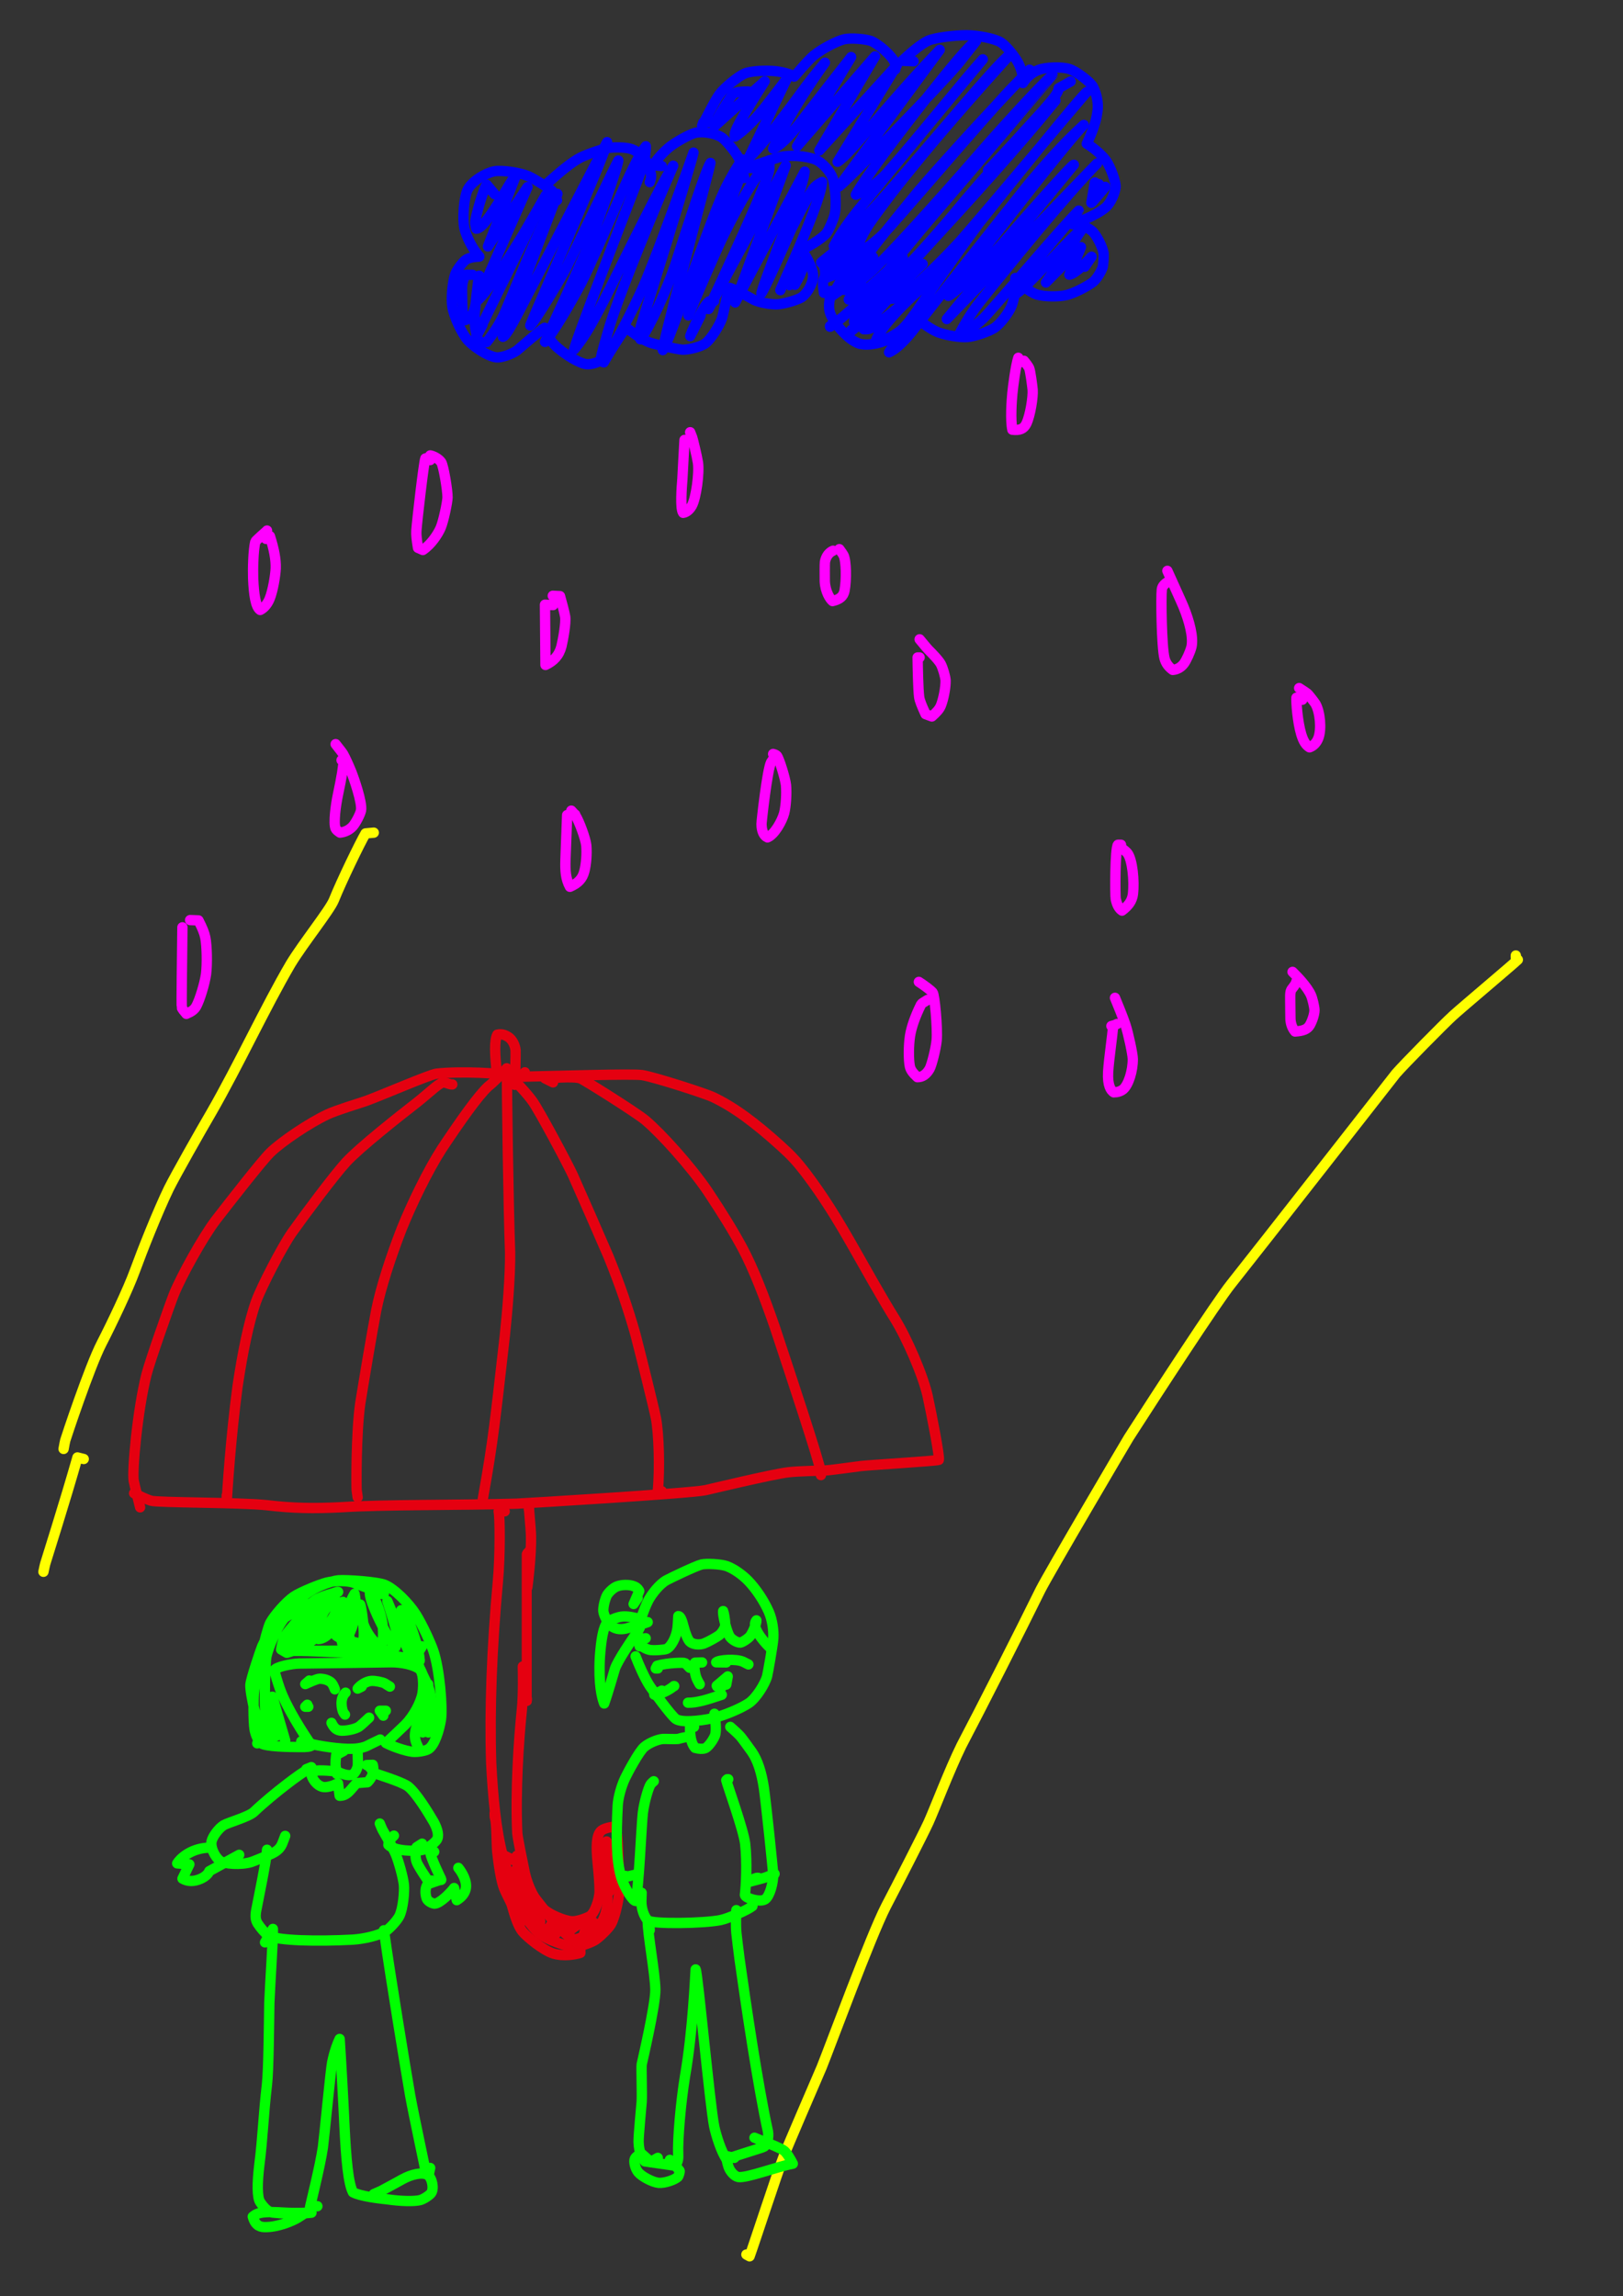 <?xml version="1.0" encoding="UTF-8" standalone="no"?>
<!DOCTYPE svg PUBLIC "-//W3C//DTD SVG 1.1//EN" "http://www.w3.org/Graphics/SVG/1.1/DTD/svg11.dtd">
<svg width="128.40" height="181.68" viewBox="0.00 0.00 535.00 757.00" xmlns="http://www.w3.org/2000/svg" xmlns:xlink="http://www.w3.org/1999/xlink">
<rect x="0.00" y="0.00" width="535.00" height="757.00" fill="#333333" stroke="none"/>
<g stroke-linecap="round" id="164">
<path d="M250.02,55.40 C250.02,55.40 244.20,55.40 244.20,55.40 C247.23,55.27 255.52,52.22 256.47,51.94 C260.14,50.88 265.80,51.42 268.82,52.61 C271.07,53.54 273.73,56.57 274.49,58.72 C275.18,60.78 275.92,67.24 275.11,70.77 C274.72,72.39 273.30,75.66 272.51,76.76 C270.91,78.88 265.47,81.85 264.20,82.39 C266.04,84.81 267.70,88.13 268.01,90.39 C268.28,92.86 266.40,96.40 264.38,97.92 C262.86,99.01 257.71,100.34 255.94,100.35 C253.60,100.33 250.35,99.71 248.58,98.89 C246.02,97.44 242.73,95.66 240.60,94.90 C239.79,95.65 238.69,102.99 237.93,105.14 C237.12,107.37 234.36,111.81 232.55,113.19 C230.80,114.47 226.54,115.40 224.83,115.27 C223.05,115.12 215.69,113.49 214.28,112.96 C211.54,111.90 208.96,109.97 206.60,108.12 C205.33,108.63 201.61,115.71 199.82,117.56 C198.22,119.13 195.11,120.32 193.19,120.06 C190.17,119.55 183.90,115.36 181.89,112.65 C180.65,110.95 180.10,109.84 179.54,108.06 C177.91,108.94 170.82,115.25 170.31,115.62 C168.63,116.78 165.33,117.97 163.64,117.82 C160.62,117.50 155.67,113.92 154.09,112.07 C152.16,109.76 149.68,104.43 149.14,101.30 C148.64,98.24 149.18,92.97 150.05,90.41 C150.51,89.16 152.16,86.82 153.34,85.81 C154.28,85.02 156.07,84.68 158.01,84.59 C155.49,81.71 153.70,77.84 153.08,75.27 C152.41,72.35 152.87,64.96 154.21,62.42 C155.77,59.57 160.10,57.03 162.94,56.47 C165.51,56.02 171.34,56.90 174.10,58.05 C175.94,58.84 181.65,62.40 182.17,63.18 C182.41,63.55 182.90,64.50 183.63,66.02" fill="none" stroke="rgb(0, 0, 255)" stroke-width="3.40" stroke-opacity="1.00" stroke-linejoin="round"/>
<path d="M182.30,58.72 C182.30,58.72 180.31,60.52 180.31,60.52 C184.46,56.76 188.43,53.44 191.40,51.92 C193.77,50.73 199.16,48.90 200.98,48.71 C203.72,48.47 206.66,48.61 208.29,49.19 C209.71,49.71 211.74,51.28 212.66,52.46 C213.39,53.46 214.58,56.71 214.64,57.98 C214.66,58.47 214.50,59.16 214.17,60.05" fill="none" stroke="rgb(0, 0, 255)" stroke-width="3.40" stroke-opacity="1.00" stroke-linejoin="round"/>
<path d="M218.15,54.73 C218.15,54.73 215.50,54.49 215.50,54.49 C215.82,53.25 218.70,50.04 220.83,48.36 C222.82,46.81 227.14,44.35 229.15,43.80 C231.57,43.18 236.02,43.96 238.04,45.40 C239.50,46.47 243.11,50.87 243.78,52.72 C244.14,53.75 245.04,57.35 245.37,58.70" fill="none" stroke="rgb(0, 0, 255)" stroke-width="3.40" stroke-opacity="1.00" stroke-linejoin="round"/>
<path d="M163.05,64.03 C163.05,64.03 160.45,60.90 160.45,60.90 C159.59,61.61 156.68,71.36 156.64,73.35 C156.63,73.84 156.75,74.52 157.00,75.40 C158.66,75.43 161.59,71.37 165.38,65.11 C167.04,62.30 169.39,58.31 170.17,57.60 C170.17,57.60 160.84,81.24 160.84,81.24 C160.84,81.24 173.90,61.67 173.90,61.67 C173.90,61.67 157.37,99.08 157.37,99.08 C160.55,96.28 167.02,86.48 173.58,75.37 C175.28,72.45 178.44,66.94 179.89,64.35 C179.89,64.35 156.95,111.01 156.95,111.01 C156.95,111.01 159.07,107.04 159.07,107.04" fill="none" stroke="rgb(0, 0, 255)" stroke-width="3.40" stroke-opacity="1.00" stroke-linejoin="round"/>
<path d="M155.74,90.59 C155.74,90.59 153.42,90.59 153.42,90.59 C152.58,92.43 152.27,93.71 152.30,95.87 C152.35,101.61 152.49,103.23 152.80,105.68 C154.85,105.26 156.01,103.94 156.62,101.01 C156.66,100.82 157.97,92.88 157.98,90.89 C157.59,91.88 156.58,101.69 156.48,103.57 C156.27,107.93 156.94,110.17 157.98,113.00 C157.98,113.00 160.40,112.80 160.40,112.80 C162.61,110.06 164.99,106.34 166.38,103.14 C176.96,77.62 180.32,70.54 183.76,63.93 C183.76,63.93 165.77,111.04 165.77,111.04 C166.75,110.86 169.21,106.22 170.63,103.56 C178.78,87.89 198.92,48.94 200.12,46.85 C199.58,51.05 176.08,103.64 174.78,107.30 C176.37,106.01 184.84,91.81 186.60,88.40 C191.69,78.23 202.51,55.17 203.82,52.91 C203.15,56.67 197.67,71.44 195.00,78.40 C190.55,89.31 180.77,110.08 179.64,112.72 C182.23,109.98 188.06,100.07 191.73,93.08 C193.74,89.20 201.35,71.92 204.68,64.14 C208.73,54.84 211.25,50.23 212.90,48.21 C212.91,52.10 211.28,56.51 210.30,59.11 C204.27,74.75 190.13,111.39 189.22,115.26 C192.86,110.96 195.98,105.38 201.01,95.21 C213.63,69.39 219.95,57.39 221.92,54.62 C216.77,66.45 205.03,94.50 201.06,107.15 C200.07,110.43 198.01,117.60 198.12,118.03 C198.20,118.28 198.49,118.76 199.01,119.47 C203.95,111.30 208.39,102.51 211.94,94.76 C217.37,82.24 228.58,50.39 228.61,50.31 C227.01,57.12 211.70,105.85 211.18,107.70 C210.86,108.83 210.87,109.95 211.11,111.85 C214.08,108.24 219.87,95.30 222.56,87.33 C227.01,73.49 232.74,55.77 234.19,53.71 C233.26,58.34 220.52,105.33 219.01,112.73 C218.84,113.63 218.66,114.53 218.49,115.43 C220.53,113.27 233.52,74.10 238.70,62.95 C240.21,59.71 242.96,54.84 244.71,52.58 C245.04,55.41 243.90,58.56 242.62,61.83 C236.91,76.24 228.48,97.71 226.92,104.00 C229.34,98.20 236.24,82.17 238.73,77.13 C247.62,59.17 252.78,53.66 253.51,52.89 C253.79,54.79 253.72,55.99 253.09,57.83 C249.59,67.97 233.55,101.57 233.56,101.89 C233.56,101.89 259.00,54.56 259.00,54.56 C259.00,54.56 242.33,99.71 242.33,99.71 C242.33,99.71 265.27,56.57 265.27,56.57 C264.83,60.11 262.60,65.76 261.32,69.07 C252.17,92.12 251.21,95.71 250.98,96.71 C252.55,94.50 260.20,76.88 260.89,75.45 C262.55,72.14 265.95,65.44 267.66,62.79 C268.49,61.51 269.50,60.75 271.00,59.99 C270.62,64.25 266.80,73.78 261.48,85.98 C259.86,89.65 257.73,94.49 257.22,95.66 C257.22,95.66 258.65,92.58 258.65,92.58" fill="none" stroke="rgb(0, 0, 255)" stroke-width="3.40" stroke-opacity="1.00" stroke-linejoin="round"/>
<path d="M263.30,86.60 C263.30,86.60 262.31,86.60 262.31,86.60 C262.31,86.60 260.22,94.02 260.22,94.02 C262.39,92.87 264.33,88.68 264.91,87.43 C264.33,89.08 263.90,90.23 263.61,90.86 C263.32,91.50 262.78,92.51 261.97,93.91" fill="none" stroke="rgb(0, 0, 255)" stroke-width="3.40" stroke-opacity="1.00" stroke-linejoin="round"/>
<path d="M235.42,99.22 C235.42,99.22 233.76,99.35 233.76,99.35 C231.39,101.27 227.65,110.26 227.52,110.81 C227.52,110.81 230.94,104.04 230.94,104.04 C230.94,104.04 228.32,109.32 228.32,109.32 C228.32,109.32 228.11,109.18 228.11,109.18" fill="none" stroke="rgb(0, 0, 255)" stroke-width="3.40" stroke-opacity="1.00" stroke-linejoin="round"/>
<path d="M234.75,40.13 C234.75,40.13 231.76,40.46 231.76,40.46 C231.76,40.46 231.43,41.46 231.43,41.46 C232.49,39.55 235.54,33.26 237.17,31.06 C238.95,28.69 243.42,25.11 245.58,24.20 C247.70,23.35 252.57,23.16 255.63,23.47 C258.84,23.83 261.20,24.76 261.77,25.25 C262.25,24.86 265.97,20.22 268.26,18.28 C270.73,16.24 275.80,13.51 278.34,12.93 C280.54,12.46 285.19,12.84 287.12,13.51 C289.39,14.37 294.18,18.40 294.94,20.71 C295.07,21.11 295.15,21.83 295.17,22.87" fill="none" stroke="rgb(0, 0, 255)" stroke-width="3.40" stroke-opacity="1.00" stroke-linejoin="round"/>
<path d="M301.15,20.21 C301.15,20.21 297.39,20.04 297.39,20.04 C300.36,17.24 303.84,14.36 306.01,13.39 C308.35,12.38 314.65,11.64 318.49,11.61 C322.31,11.61 327.86,12.72 329.89,13.95 C331.76,15.14 334.58,18.68 335.73,20.90 C337.03,23.51 337.34,25.95 337.18,27.39 C338.47,25.40 340.15,23.93 342.37,23.04 C344.59,22.17 349.93,21.91 352.56,22.77 C355.07,23.63 359.36,27.03 360.21,28.46 C361.24,30.30 361.93,33.03 361.88,35.29 C361.73,39.29 360.08,43.55 358.24,47.39 C360.08,48.44 363.05,50.83 364.59,52.93 C366.07,55.01 367.90,60.03 367.75,61.67 C367.50,63.88 366.08,66.90 364.56,68.29 C361.38,71.11 354.19,73.71 353.60,73.95 C355.94,74.02 358.15,74.72 359.89,76.09 C361.29,77.22 363.58,81.48 363.81,83.73 C363.86,84.32 363.72,87.48 363.44,88.24 C362.76,90.01 361.30,92.19 360.29,92.99 C358.16,94.57 354.18,96.59 351.72,97.24 C349.06,97.91 344.28,97.85 341.81,97.11 C339.29,96.28 336.43,93.64 334.70,91.64 C334.82,94.54 334.44,98.26 333.55,100.66 C332.63,103.00 329.84,106.69 327.85,108.07 C325.98,109.33 321.28,110.91 318.90,111.11 C316.39,111.30 311.87,110.54 309.29,109.57 C305.73,108.17 301.34,104.19 301.15,103.96 C298.89,107.26 296.73,109.41 294.15,111.16 C291.48,112.92 286.30,114.17 283.35,113.32 C280.29,112.37 276.52,108.50 274.39,104.86 C273.29,102.90 273.08,101.50 273.47,98.87 C273.61,98.05 273.76,97.06 273.93,95.90" fill="none" stroke="rgb(0, 0, 255)" stroke-width="3.40" stroke-opacity="1.00" stroke-linejoin="round"/>
<path d="M272.60,95.90 C272.60,95.90 272.27,95.90 272.27,95.90 C272.27,95.90 271.60,96.56 271.60,96.56 C271.37,94.82 271.26,93.72 271.27,93.24 C271.28,92.77 271.41,92.27 271.67,91.73" fill="none" stroke="rgb(0, 0, 255)" stroke-width="3.40" stroke-opacity="1.00" stroke-linejoin="round"/>
<path d="M246.70,30.17 C243.39,30.18 241.93,30.41 241.23,31.44 C239.12,34.62 235.23,40.68 235.56,41.59 C235.56,41.59 252.08,26.78 252.08,26.78 C244.07,39.35 241.67,43.68 242.24,45.03 C245.38,43.13 249.41,38.76 251.88,35.67 C254.14,32.77 258.04,27.78 259.40,25.87 C259.40,25.87 246.89,51.88 246.89,51.88 C250.04,49.65 260.96,34.91 265.72,28.38 C268.76,24.37 271.36,21.33 271.93,20.65 C261.18,35.68 255.52,47.06 254.85,49.00 C257.14,47.99 259.65,45.58 263.45,40.84 C268.57,34.18 277.12,23.17 280.57,18.81 C280.57,18.81 262.73,48.27 262.73,48.27 C262.73,48.27 288.44,18.58 288.44,18.58 C288.44,18.58 270.07,49.61 270.07,49.61 C270.07,49.61 295.65,21.50 295.65,21.50 C295.65,21.50 276.11,53.34 276.11,53.34 C278.51,51.79 283.25,46.23 286.06,42.95 C300.18,26.38 306.60,19.72 309.78,16.42 C309.78,16.42 276.55,61.50 276.55,61.50 C279.54,59.32 310.40,27.74 316.13,20.71 C318.26,18.00 321.06,14.44 321.73,13.59 C319.86,14.45 313.72,21.88 305.62,32.09 C289.18,53.09 283.15,62.03 282.11,64.20 C285.55,62.90 289.27,60.42 292.20,57.20 C304.00,43.75 317.98,26.09 323.97,19.56 C314.50,30.90 293.92,55.80 282.82,69.35 C277.87,75.55 275.77,79.49 274.87,81.13 C279.11,78.35 285.82,71.21 293.49,62.58 C310.50,43.21 326.70,23.39 332.16,18.56 C332.42,18.32 332.82,17.99 333.35,17.55 C322.73,29.28 307.34,46.51 293.74,63.99 C291.94,66.36 287.92,71.72 286.57,73.76 C285.49,75.41 282.93,79.47 282.17,83.45 C284.76,82.86 289.02,79.24 291.11,77.20 C294.50,73.87 324.77,38.25 333.02,29.55 C334.80,27.70 339.11,23.30 339.38,22.98 C330.09,32.74 314.46,49.41 302.73,63.00 C286.75,82.47 281.88,89.12 278.30,95.57 C280.64,94.84 283.73,92.68 287.63,89.10 C296.47,80.73 316.97,57.44 326.27,46.70 C331.87,40.43 342.18,29.01 346.96,24.69 C346.96,24.71 318.81,58.03 308.12,70.41 C302.60,76.89 292.90,88.52 291.02,91.58 C291.77,91.98 293.46,91.77 295.39,90.92 C297.71,89.87 309.80,76.04 314.29,70.65 C324.52,58.15 339.61,41.63 347.92,33.19 C334.36,49.84 319.28,66.35 307.96,78.67 C302.68,84.42 292.81,95.26 289.81,98.78 C291.64,98.62 294.98,98.47 295.56,98.28 C299.10,97.08 308.88,87.80 316.48,79.52 C326.23,68.42 356.65,32.04 358.30,30.28 C356.32,31.66 331.82,62.07 322.84,73.44 C311.16,89.16 294.84,113.18 293.07,116.15 C295.06,115.29 297.76,112.92 300.74,109.18 C309.98,97.31 329.36,72.79 339.50,60.15 C347.91,50.16 352.11,45.96 357.25,41.18 C349.85,48.84 317.26,91.25 312.60,97.56 C314.51,96.94 322.79,88.55 329.93,80.90 C338.84,70.61 353.39,54.18 353.98,54.30 C353.98,54.30 312.10,105.19 312.10,105.19 C312.10,105.19 361.62,53.90 361.62,53.90 C351.35,64.39 332.68,87.38 322.73,99.87 C320.02,103.39 318.29,106.30 315.92,110.67 C318.06,110.36 323.61,105.51 324.28,104.83 C327.66,101.39 349.75,75.21 355.59,69.42 C355.58,69.53 343.19,83.56 337.58,91.51 C336.30,93.29 335.56,94.59 334.23,97.22 C335.79,96.77 340.24,92.15 343.16,89.11 C353.57,78.15 354.77,77.05 356.79,75.39 C356.79,75.39 344.77,93.13 344.77,93.13 C344.77,93.13 356.32,81.47 356.32,81.47 C356.32,81.47 352.49,90.57 352.49,90.57 C354.71,90.13 358.65,85.89 359.83,84.62 C359.83,84.62 357.58,87.93 357.58,87.93" fill="none" stroke="rgb(0, 0, 255)" stroke-width="3.40" stroke-opacity="1.00" stroke-linejoin="round"/>
<path d="M362.23,60.71 C362.23,60.71 361.23,60.71 361.23,60.71 C361.23,60.71 360.90,60.14 360.90,60.14 C360.90,60.14 359.75,66.87 359.75,66.87 C359.75,66.87 364.36,61.59 364.36,61.59 C364.36,61.59 360.05,66.62 360.05,66.62" fill="none" stroke="rgb(0, 0, 255)" stroke-width="3.40" stroke-opacity="1.00" stroke-linejoin="round"/>
<path d="M283.88,77.31 C283.88,77.31 273.45,87.95 273.45,87.95 C274.99,88.57 277.50,86.65 281.67,82.95 C282.35,82.36 283.02,81.76 283.70,81.17 C283.70,81.17 278.54,91.70 278.54,91.70 C278.54,91.70 287.76,84.74 287.76,84.74 C287.76,84.74 279.77,98.75 279.77,98.75 C282.45,97.93 283.71,97.33 285.09,96.07 C290.37,91.30 296.60,85.68 297.55,84.83 C297.11,85.52 283.66,101.33 282.39,103.25 C281.86,104.06 281.66,104.91 281.54,106.17 C281.54,106.17 304.13,87.02 304.13,87.02 C295.43,95.51 287.12,104.21 284.71,108.54 C285.90,108.64 286.84,108.48 288.05,107.66 C290.87,105.75 307.05,92.64 309.22,90.18 C292.81,103.97 289.66,110.06 288.91,111.82 C289.95,112.28 290.79,112.32 292.03,111.81 C296.77,109.81 304.73,103.36 307.20,99.93 C307.20,99.93 301.39,104.17 301.39,104.17 C301.39,104.17 307.12,99.22 307.12,99.22" fill="none" stroke="rgb(0, 0, 255)" stroke-width="3.40" stroke-opacity="1.00" stroke-linejoin="round"/>
<path d="M277.91,80.63 C277.91,80.63 270.66,86.55 270.66,86.55 C271.75,87.46 272.06,88.48 271.93,90.83 C271.91,91.18 271.92,91.48 271.96,91.75 C271.96,91.75 279.30,88.90 279.30,88.90 C279.30,88.90 274.22,97.60 274.22,97.60 C274.22,97.60 282.00,92.05 282.00,92.05 C282.00,92.05 283.88,93.24 283.88,93.24" fill="none" stroke="rgb(0, 0, 255)" stroke-width="3.40" stroke-opacity="1.00" stroke-linejoin="round"/>
<path d="M275.25,106.52 C275.25,106.52 273.59,107.52 273.59,107.52 C273.59,107.52 273.62,107.73 273.62,107.73 C277.69,105.16 288.33,94.87 288.81,94.39 C289.10,94.09 289.65,93.52 290.45,92.67" fill="none" stroke="rgb(0, 0, 255)" stroke-width="3.40" stroke-opacity="1.00" stroke-linejoin="round"/>
<path d="M281.89,107.85 C281.89,107.85 280.57,108.85 280.57,108.85 C280.57,108.85 280.57,109.18 280.57,109.18 C281.35,108.54 283.34,106.91 284.54,105.92 C286.97,103.87 290.08,100.51 291.19,99.22" fill="none" stroke="rgb(0, 0, 255)" stroke-width="3.40" stroke-opacity="1.00" stroke-linejoin="round"/>
<path d="M352.94,26.85 C352.94,26.85 348.95,29.11 348.95,29.11 C348.91,30.52 347.42,32.35 343.45,36.85 C337.97,42.92 330.40,51.17 328.30,53.36 C327.63,54.06 326.34,55.41 325.71,56.06" fill="none" stroke="rgb(0, 0, 255)" stroke-width="3.40" stroke-opacity="1.00" stroke-linejoin="round"/>
<path d="M227.45,145.03 C227.45,145.03 225.64,145.03 225.64,145.03 C225.43,148.14 225.05,156.40 224.94,157.91 C224.69,160.83 224.20,167.80 225.19,169.06 C226.17,168.94 227.25,168.17 228.08,166.69 C229.46,164.16 230.58,155.96 230.07,152.51 C229.73,150.30 228.39,144.86 228.19,144.25 C228.08,143.94 227.85,143.35 227.50,142.49" fill="none" stroke="rgb(255, 0, 255)" stroke-width="3.40" stroke-opacity="1.00" stroke-linejoin="round"/>
<path d="M182.30,199.48 C182.30,199.48 179.64,199.35 179.64,199.35 C179.64,199.35 179.81,219.21 179.81,219.21 C182.52,217.95 184.29,216.11 185.07,213.09 C185.66,210.63 186.61,205.29 186.30,203.30 C186.11,202.07 185.24,198.78 184.60,196.53 C184.60,196.53 182.22,196.41 182.22,196.41" fill="none" stroke="rgb(255, 0, 255)" stroke-width="3.40" stroke-opacity="1.00" stroke-linejoin="round"/>
<path d="M141.80,151.67 C141.80,151.67 140.80,151.01 140.80,151.01 C140.80,151.01 140.21,151.14 140.21,151.14 C139.70,152.40 137.46,171.82 137.25,174.96 C137.16,176.30 137.34,177.85 137.79,180.61 C137.79,180.61 139.39,181.32 139.39,181.32 C142.11,179.51 144.35,176.11 145.26,174.00 C146.20,171.77 147.46,165.70 147.52,164.03 C147.57,161.68 146.19,153.48 145.44,152.37 C144.67,151.26 142.98,150.34 141.82,150.13" fill="none" stroke="rgb(255, 0, 255)" stroke-width="3.40" stroke-opacity="1.00" stroke-linejoin="round"/>
<path d="M88.02,174.91 C87.81,175.20 84.25,178.21 84.15,178.62 C83.48,181.44 83.34,187.58 83.45,190.71 C83.68,196.05 84.26,200.07 85.77,201.09 C86.90,200.54 88.10,199.28 88.85,197.47 C89.99,194.72 90.79,189.64 90.89,187.35 C90.98,184.40 90.33,181.01 88.97,176.75 C88.97,176.75 87.71,177.66 87.71,177.66" fill="none" stroke="rgb(255, 0, 255)" stroke-width="3.40" stroke-opacity="1.00" stroke-linejoin="round"/>
<path d="M112.59,250.60 C112.59,250.60 113.25,250.60 113.25,250.60 C113.26,252.31 112.62,256.30 111.39,262.03 C110.69,265.31 109.86,271.37 110.62,273.12 C110.81,273.54 111.30,273.99 112.09,274.49 C113.63,274.34 115.14,273.67 116.31,272.38 C117.26,271.30 118.74,268.49 119.01,267.16 C119.47,264.55 116.58,256.38 115.86,254.56 C115.02,252.49 113.75,249.67 113.09,248.54 C112.79,248.01 111.39,246.31 110.64,245.32" fill="none" stroke="rgb(255, 0, 255)" stroke-width="3.40" stroke-opacity="1.00" stroke-linejoin="round"/>
<path d="M60.13,305.71 C60.04,313.13 59.79,331.86 59.93,332.22 C60.10,332.61 60.60,333.29 61.43,334.24 C63.18,333.50 64.13,332.81 64.76,331.62 C65.90,329.43 67.48,324.25 67.92,321.15 C68.33,317.97 68.23,311.96 67.68,309.09 C67.37,307.55 66.71,305.94 65.42,303.42 C65.42,303.42 62.67,303.32 62.67,303.32" fill="none" stroke="rgb(255, 0, 255)" stroke-width="3.40" stroke-opacity="1.00" stroke-linejoin="round"/>
<path d="M189.60,268.53 C189.60,268.53 186.95,268.70 186.95,268.70 C186.83,271.81 186.55,279.11 186.40,283.31 C186.28,287.13 186.46,289.74 187.87,292.35 C190.57,291.18 191.98,289.73 192.63,287.20 C193.23,284.85 193.50,281.47 193.26,278.70 C193.03,276.44 190.87,270.63 189.71,268.86 C189.47,268.50 189.01,267.96 188.32,267.24" fill="none" stroke="rgb(255, 0, 255)" stroke-width="3.40" stroke-opacity="1.00" stroke-linejoin="round"/>
<path d="M255.33,249.27 C255.21,249.98 254.42,250.88 254.19,251.28 C252.91,253.65 251.01,270.98 251.02,271.67 C251.06,274.08 251.81,275.56 252.99,276.07 C255.34,275.10 257.79,270.67 258.49,268.07 C259.09,265.70 259.33,261.59 259.09,258.82 C258.86,256.58 256.82,250.04 256.10,249.17 C255.89,248.92 255.48,248.72 254.85,248.56" fill="none" stroke="rgb(255, 0, 255)" stroke-width="3.40" stroke-opacity="1.00" stroke-linejoin="round"/>
<path d="M274.59,181.55 C273.30,182.09 272.26,183.40 271.93,185.24 C271.84,185.83 271.86,189.82 271.88,191.63 C272.03,195.11 273.67,197.55 274.44,198.16 C276.81,197.59 278.01,196.66 278.39,194.72 C279.07,191.16 278.97,184.86 278.05,183.05 C277.87,182.71 277.42,182.04 276.68,181.04" fill="none" stroke="rgb(255, 0, 255)" stroke-width="3.40" stroke-opacity="1.00" stroke-linejoin="round"/>
<path d="M303.14,216.74 C303.14,216.74 302.48,216.74 302.48,216.74 C302.52,219.97 302.65,227.08 302.98,229.73 C303.13,230.91 303.79,232.55 305.11,235.44 C305.11,235.44 307.17,236.20 307.17,236.20 C308.85,234.72 309.70,233.73 310.17,232.56 C311.01,230.43 311.74,226.70 311.70,224.35 C311.64,223.17 310.88,220.38 310.13,218.93 C309.40,217.55 306.75,214.91 306.08,214.24 C305.63,213.79 303.80,211.57 303.14,210.76" fill="none" stroke="rgb(255, 0, 255)" stroke-width="3.40" stroke-opacity="1.00" stroke-linejoin="round"/>
<path d="M335.67,119.80 C335.67,119.80 335.67,117.95 335.67,117.95 C334.79,120.66 333.95,127.29 333.72,129.62 C333.48,132.00 333.03,138.35 333.71,141.67 C336.14,141.94 337.48,141.46 338.36,139.60 C339.65,136.81 340.57,130.86 340.40,128.50 C340.30,127.33 339.63,122.23 339.26,121.40 C339.04,120.90 338.46,120.08 337.52,118.94" fill="none" stroke="rgb(255, 0, 255)" stroke-width="3.40" stroke-opacity="1.00" stroke-linejoin="round"/>
<path d="M385.47,191.51 C383.97,192.37 383.12,193.17 382.98,194.33 C382.68,196.81 382.90,213.16 383.86,217.00 C384.30,218.72 385.30,219.93 386.58,220.85 C387.92,220.75 389.23,220.11 390.25,218.78 C391.12,217.62 392.39,214.78 392.76,213.20 C393.42,210.06 392.14,204.97 390.08,199.94 C389.47,198.46 386.05,190.96 384.81,188.19" fill="none" stroke="rgb(255, 0, 255)" stroke-width="3.40" stroke-opacity="1.00" stroke-linejoin="round"/>
<path d="M429.29,230.68 C429.29,230.68 427.36,230.02 427.36,230.02 C427.23,231.31 427.71,237.97 428.94,242.06 C429.69,244.50 430.51,245.70 431.67,246.38 C432.88,245.95 433.95,244.95 434.58,243.33 C435.70,240.34 435.15,234.67 433.63,232.04 C433.33,231.57 431.47,229.08 430.93,228.64 C430.56,228.34 429.66,227.74 428.25,226.84" fill="none" stroke="rgb(255, 0, 255)" stroke-width="3.40" stroke-opacity="1.00" stroke-linejoin="round"/>
<path d="M427.30,323.63 C427.48,323.66 426.74,324.96 425.95,325.89 C425.34,326.64 425.26,327.29 425.31,330.17 C425.34,331.49 425.35,335.52 425.38,336.03 C425.50,337.72 426.05,339.03 426.90,340.06 C429.56,339.88 430.96,339.35 431.79,337.92 C432.60,336.49 433.29,334.33 433.30,333.05 C433.28,331.91 432.65,329.24 432.13,328.04 C430.90,325.30 427.62,321.90 426.07,320.40" fill="none" stroke="rgb(255, 0, 255)" stroke-width="3.40" stroke-opacity="1.00" stroke-linejoin="round"/>
<path d="M369.53,278.49 C369.53,278.49 368.54,278.49 368.54,278.49 C367.52,279.47 367.57,295.21 367.78,296.32 C368.18,298.31 368.87,299.54 369.86,300.20 C372.07,298.52 373.18,296.97 373.47,294.69 C373.96,290.48 373.29,283.44 371.68,281.31 C371.05,280.49 369.47,279.36 368.38,278.73" fill="none" stroke="rgb(255, 0, 255)" stroke-width="3.40" stroke-opacity="1.00" stroke-linejoin="round"/>
<path d="M368.21,337.58 C367.95,337.73 367.72,337.84 367.54,337.91 C367.36,337.97 366.97,338.08 366.36,338.24 C366.36,338.24 366.88,338.44 366.88,338.44 C366.79,340.93 365.56,348.82 365.28,353.44 C365.05,357.90 366.18,359.50 367.14,360.11 C368.28,360.11 369.41,359.80 370.28,359.08 C371.98,357.60 373.45,353.06 373.41,349.07 C373.37,347.41 371.95,340.77 370.99,337.81 C370.23,335.47 368.04,330.15 367.54,328.95" fill="none" stroke="rgb(255, 0, 255)" stroke-width="3.40" stroke-opacity="1.00" stroke-linejoin="round"/>
<path d="M305.80,329.61 C304.62,330.32 303.79,330.82 303.64,331.10 C301.79,334.83 300.48,338.38 299.97,341.52 C299.50,344.65 299.46,349.36 299.92,351.56 C300.18,352.75 300.91,353.73 302.40,355.11 C303.97,355.14 305.36,354.26 306.43,352.37 C307.14,351.10 308.50,345.68 308.76,342.92 C309.10,339.11 308.12,328.08 307.44,327.20 C306.83,326.43 304.54,324.77 302.89,323.70" fill="none" stroke="rgb(255, 0, 255)" stroke-width="3.40" stroke-opacity="1.00" stroke-linejoin="round"/>
<path d="M166.37,353.51 C165.54,353.51 164.30,353.53 164.21,353.51 C164.09,353.49 163.92,353.42 163.71,353.29 C163.18,347.87 162.87,343.15 163.92,341.10 C165.15,340.81 166.28,341.01 167.66,341.93 C168.86,342.78 169.80,344.50 169.96,346.31 C170.04,347.28 169.77,355.92 169.69,357.64 C169.53,356.84 168.48,355.30 167.41,354.64 C166.04,353.81 151.77,353.06 143.91,353.95 C141.58,354.24 125.94,361.03 120.57,362.98 C118.44,363.72 111.09,365.92 107.95,367.38 C101.97,370.18 92.87,376.30 89.09,379.98 C86.28,382.75 75.90,396.06 71.09,402.28 C66.71,408.10 59.78,420.65 57.34,426.65 C56.16,429.57 49.45,448.60 48.29,453.13 C45.29,464.98 43.49,485.21 44.08,488.20 C44.42,489.87 45.90,495.78 46.19,496.92" fill="none" stroke="rgb(229, 0, 16)" stroke-width="3.40" stroke-opacity="1.00" stroke-linejoin="round"/>
<path d="M173.01,353.51 C173.01,353.51 170.35,356.10 170.35,356.10 C170.35,356.10 171.49,354.97 171.49,354.97 C185.02,354.70 208.11,353.94 211.62,354.42 C215.70,355.03 232.64,360.55 234.96,361.65 C242.00,364.99 248.76,370.04 257.24,377.68 C260.84,380.94 262.63,382.86 265.60,386.72 C271.42,394.42 275.87,401.64 280.99,410.63 C284.68,417.13 291.01,428.42 294.92,434.66 C298.95,441.16 304.15,453.14 305.75,460.05 C307.11,466.32 309.84,480.38 309.47,481.28 C308.57,481.64 287.46,482.92 283.89,483.30 C282.52,483.44 274.53,484.60 272.38,484.74 C270.61,484.86 263.40,484.94 259.76,485.37 C254.30,486.05 233.94,490.97 232.42,491.29 C227.45,492.32 173.47,495.57 170.28,495.71 C152.32,496.25 126.29,495.97 112.48,496.89 C103.16,497.36 96.45,497.22 87.91,496.21 C79.02,495.25 51.99,495.42 49.78,494.74 C48.32,494.29 45.77,493.12 44.20,492.28" fill="none" stroke="rgb(229, 0, 16)" stroke-width="3.40" stroke-opacity="1.00" stroke-linejoin="round"/>
<path d="M182.30,356.83 C182.30,356.83 179.64,355.50 179.64,355.50 C180.40,355.55 188.90,354.68 191.32,355.52 C192.43,355.92 209.69,366.76 212.72,369.30 C217.89,373.65 227.68,384.45 233.33,392.79 C238.27,400.23 241.72,405.85 244.74,411.44 C248.31,418.11 252.06,427.76 255.43,437.59 C260.39,452.59 270.03,481.58 270.53,485.12 C270.57,485.39 270.59,485.79 270.61,486.30" fill="none" stroke="rgb(229, 0, 16)" stroke-width="3.40" stroke-opacity="1.00" stroke-linejoin="round"/>
<path d="M218.15,491.61 C218.15,491.61 216.83,491.61 216.83,491.61 C217.57,484.06 217.16,472.40 216.23,467.58 C215.58,464.22 211.28,446.92 209.46,439.89 C206.96,431.13 204.46,423.82 200.64,414.36 C197.55,407.18 191.65,393.71 188.84,387.42 C186.90,383.25 177.88,366.36 175.58,363.10 C173.71,360.48 170.63,357.24 167.13,353.72 C167.01,357.35 167.60,398.74 168.15,412.89 C168.25,420.65 167.19,432.96 166.42,440.19 C163.25,467.87 162.69,474.44 159.24,493.64 C159.18,493.95 159.12,494.38 159.06,494.93" fill="none" stroke="rgb(229, 0, 16)" stroke-width="3.40" stroke-opacity="1.00" stroke-linejoin="round"/>
<path d="M167.03,352.18 C165.92,353.51 162.55,356.94 160.90,358.19 C157.67,361.17 151.88,369.33 145.65,378.71 C140.99,385.97 135.71,396.92 132.41,405.10 C128.85,414.26 125.53,424.40 124.01,432.03 C122.60,439.40 119.98,455.05 118.76,462.61 C117.32,472.72 117.48,490.59 117.57,491.31 C117.60,491.63 117.71,492.39 117.90,493.61" fill="none" stroke="rgb(229, 0, 16)" stroke-width="3.40" stroke-opacity="1.00" stroke-linejoin="round"/>
<path d="M149.10,357.50 C148.45,357.61 147.02,356.92 146.43,356.83 C145.04,356.66 142.13,359.68 137.80,363.16 C131.44,368.11 118.58,378.25 114.06,383.16 C110.14,387.44 100.45,400.44 96.23,406.38 C92.93,411.11 86.17,424.22 84.41,429.08 C82.00,435.81 79.95,446.01 78.31,457.03 C75.98,474.63 74.94,491.57 74.74,495.01 C74.74,495.01 74.74,492.94 74.74,492.94" fill="none" stroke="rgb(229, 0, 16)" stroke-width="3.40" stroke-opacity="1.00" stroke-linejoin="round"/>
<path d="M174.33,511.53 C173.96,511.88 173.74,512.17 173.67,512.39 C173.66,512.42 173.67,551.52 173.67,560.72 C173.67,560.72 173.67,560.00 173.67,560.00" fill="none" stroke="rgb(229, 0, 16)" stroke-width="3.40" stroke-opacity="1.00" stroke-linejoin="round"/>
<path d="M174.33,497.59 C174.33,497.59 174.33,496.26 174.33,496.26 C174.36,498.24 174.98,503.67 175.04,506.45 C175.15,512.80 174.09,521.28 173.84,523.26" fill="none" stroke="rgb(229, 0, 16)" stroke-width="3.40" stroke-opacity="1.00" stroke-linejoin="round"/>
<path d="M166.37,498.25 C164.74,498.29 164.37,498.25 164.37,498.25 C164.81,499.91 164.91,512.83 164.13,521.30 C162.13,543.19 161.35,563.39 161.91,581.11 C162.50,592.59 163.51,603.50 165.79,611.97 C166.21,613.48 169.42,624.45 170.33,626.98 C171.24,629.44 175.40,635.54 177.85,637.51 C180.23,639.39 187.08,641.93 189.75,641.78 C191.34,641.65 194.65,640.52 196.17,639.60 C197.66,638.64 200.54,635.82 201.39,634.41 C202.94,631.74 203.97,625.63 204.04,624.49 C204.15,622.33 203.91,615.13 203.79,611.62 C203.55,605.18 203.39,603.11 202.44,602.15 C200.17,602.52 198.69,602.98 197.97,603.74 C196.60,605.23 196.49,608.76 196.99,613.95 C197.42,618.32 197.63,620.96 197.64,623.52 C197.60,626.24 195.98,630.89 194.34,631.77 C192.48,632.72 189.90,633.46 188.53,633.39 C185.91,633.20 181.13,631.19 178.94,629.19 C176.44,626.81 174.00,621.92 173.02,617.49 C172.24,613.77 170.59,605.74 170.51,604.24 C169.88,590.80 170.94,574.02 172.04,563.51 C172.55,558.54 172.38,551.01 172.34,549.38" fill="none" stroke="rgb(229, 0, 16)" stroke-width="3.40" stroke-opacity="1.00" stroke-linejoin="round"/>
<path d="M170.35,611.79 C170.35,611.79 170.35,613.78 170.35,613.78 C170.35,613.78 165.04,611.12 165.04,611.12 C167.54,624.02 169.63,633.51 172.16,636.70 C173.85,638.77 179.22,643.03 182.34,644.01 C185.85,645.06 189.65,644.34 191.32,643.80 C191.38,641.82 190.68,640.60 188.27,638.97 C184.68,636.52 180.77,631.31 179.12,629.24 C177.81,627.58 175.06,624.10 174.20,622.92 C170.86,618.33 170.12,616.70 170.16,616.25 C170.16,616.25 178.09,633.46 178.09,633.46 C178.09,633.46 170.34,617.72 170.34,617.72 C169.87,619.41 169.92,620.91 170.70,623.11 C172.09,626.92 175.22,631.97 177.28,634.23 C179.73,636.82 182.17,637.71 183.23,637.47 C183.28,637.03 183.23,636.67 183.06,636.40 C182.89,636.13 182.38,635.56 181.52,634.70 C181.52,634.70 195.41,633.55 195.41,633.55 C192.21,632.47 187.94,636.22 187.12,637.25 C188.01,638.99 188.94,639.60 190.55,639.12 C193.11,638.34 196.40,635.93 197.13,634.42 C195.76,633.90 194.65,633.90 193.90,634.85 C192.70,636.35 192.22,637.92 192.64,638.42 C194.21,638.53 197.39,635.72 198.73,633.05 C201.49,627.34 199.85,621.14 199.05,619.72 C198.00,620.85 198.48,624.08 198.86,625.06 C198.86,625.06 200.59,609.30 200.59,609.30 C200.59,609.30 200.90,623.58 200.90,623.58 C200.90,623.58 201.10,608.29 201.10,608.29 C201.10,608.29 201.07,621.61 201.07,621.61 C202.21,618.74 200.93,609.74 199.96,607.06 C198.83,609.54 198.49,611.10 198.78,613.38 C199.01,615.29 199.40,618.48 199.56,619.76" fill="none" stroke="rgb(229, 0, 16)" stroke-width="3.40" stroke-opacity="1.00" stroke-linejoin="round"/>
<path d="M163.05,597.85 C163.04,598.04 163.06,599.16 163.17,599.41 C163.77,601.02 163.65,608.00 163.92,610.58 C164.38,614.89 165.19,620.12 166.15,622.53 C167.02,624.65 170.57,631.56 171.68,633.70" fill="none" stroke="rgb(229, 0, 16)" stroke-width="3.40" stroke-opacity="1.00" stroke-linejoin="round"/>
<path d="M123.21,274.50 C123.21,274.50 120.50,274.75 120.50,274.75 C118.67,277.90 112.61,290.37 110.05,296.75 C108.72,300.05 99.93,310.99 95.83,317.75 C87.39,332.17 78.72,351.00 69.62,366.84 C66.08,372.88 57.84,387.43 55.65,391.84 C51.95,399.48 46.81,412.48 44.52,418.78 C42.25,425.05 36.64,436.76 33.52,442.81 C29.49,450.62 21.68,474.21 21.51,474.84 C21.40,475.26 21.22,476.20 20.96,477.67" fill="none" stroke="rgb(255, 255, 0)" stroke-width="3.40" stroke-opacity="1.00" stroke-linejoin="round"/>
<path d="M27.60,480.99 C27.60,480.99 25.53,480.47 25.53,480.47 C21.66,494.17 14.96,515.30 14.90,515.55 C14.78,515.99 14.59,516.87 14.32,518.17" fill="none" stroke="rgb(255, 255, 0)" stroke-width="3.40" stroke-opacity="1.00" stroke-linejoin="round"/>
<path d="M499.67,315.00 C499.67,315.00 499.67,315.67 499.67,315.67 C499.67,315.67 500.33,316.39 500.33,316.39 C498.21,318.40 482.31,331.77 479.00,334.77 C475.90,337.59 462.74,350.96 460.16,353.93 C460.03,354.08 414.53,412.34 405.80,423.30 C400.98,429.33 381.51,459.28 372.05,474.00 C371.29,475.21 345.86,518.43 342.97,524.14 C336.31,537.70 323.28,563.37 316.91,575.49 C312.96,583.54 308.03,596.48 306.08,600.78 C304.28,604.71 295.60,621.66 292.04,628.47 C287.03,638.21 273.73,674.36 270.85,681.50 C267.71,688.82 259.94,706.78 258.33,710.89 C256.24,716.27 248.39,740.32 247.09,743.84 C247.09,743.84 246.04,743.25 246.04,743.25" fill="none" stroke="rgb(255, 255, 0)" stroke-width="3.40" stroke-opacity="1.00" stroke-linejoin="round"/>
<path d="M126.53,525.47 C126.53,525.47 125.86,525.47 125.86,525.47 C125.23,524.80 120.95,523.51 116.69,521.82 C114.73,521.10 110.65,521.00 107.76,521.70 C105.17,522.36 99.00,524.89 96.82,526.36 C94.24,528.14 90.46,532.48 89.07,535.02 C87.82,537.39 84.18,553.18 83.70,558.16 C83.51,560.36 83.49,567.35 83.91,570.12 C84.22,571.93 85.17,574.01 86.07,574.71 C87.61,575.81 95.12,575.94 98.81,575.95 C101.22,575.98 102.07,575.86 102.73,575.47 C100.16,571.77 94.45,563.01 92.21,556.58 C91.42,554.29 90.88,552.45 90.42,550.63 C90.95,549.51 96.07,548.47 98.60,548.42 C105.34,548.35 120.47,548.14 128.86,548.00 C132.32,547.97 136.56,548.80 138.48,550.42 C139.41,551.26 139.78,555.32 139.25,558.33 C138.70,561.31 136.32,565.79 133.58,568.57 C132.54,569.61 128.04,573.83 127.20,574.61 C129.50,575.83 133.55,577.23 135.99,577.52 C137.53,577.66 140.16,577.28 141.23,576.62 C143.33,575.28 144.80,570.38 145.37,566.82 C145.92,562.81 144.92,550.28 142.84,544.19 C141.95,541.62 139.39,535.89 137.06,532.16 C134.80,528.59 130.06,523.80 126.91,522.49 C124.19,521.41 114.23,520.78 111.66,520.96 C108.74,521.21 102.97,523.52 100.13,526.07 C98.97,527.13 94.57,532.14 92.98,534.43 C90.97,537.36 88.77,542.29 87.88,545.84 C87.15,548.83 87.06,566.71 87.94,571.30 C87.94,571.30 87.93,559.04 87.93,559.04 C87.02,562.89 89.48,569.54 90.06,570.98 C91.31,570.18 91.77,569.20 91.53,567.23 C91.14,564.09 90.22,560.73 89.81,559.35 C89.81,559.35 94.01,573.77 94.01,573.77 C94.01,573.77 91.55,565.64 91.55,565.64 C91.55,565.64 92.91,571.48 92.91,571.48 C92.91,571.48 84.80,574.72 84.80,574.72 C85.74,573.27 85.28,569.16 84.00,564.17 C83.15,560.91 82.44,556.66 82.54,555.41 C82.74,553.31 85.89,543.99 86.43,542.69 C87.63,539.87 90.82,535.99 92.82,534.08 C95.25,531.82 110.67,524.40 111.46,524.80 C110.58,525.02 105.77,526.26 103.83,527.58 C97.53,532.04 96.41,538.30 96.52,540.12 C96.52,540.12 97.88,541.29 97.88,541.29 C99.66,540.87 101.45,539.85 102.80,538.27 C104.79,535.89 107.56,530.57 107.31,528.23 C105.75,527.85 102.88,530.76 99.23,535.20 C96.72,538.31 95.64,541.00 95.55,542.18 C97.25,541.68 102.72,536.40 103.78,535.10 C107.01,531.11 107.61,528.97 107.51,527.86 C105.42,528.14 101.94,530.63 100.16,532.23 C98.26,533.95 95.42,537.22 94.16,539.10 C93.46,540.15 93.07,541.46 92.67,543.79 C92.67,543.79 94.54,544.87 94.54,544.87 C97.31,544.13 100.62,542.62 103.04,540.70 C104.90,539.20 108.38,535.41 109.26,534.09 C111.57,530.57 111.53,528.70 111.09,527.90 C109.97,528.04 108.63,528.85 107.45,530.33 C106.52,531.52 105.04,534.42 104.65,535.82 C104.18,537.59 104.35,539.15 104.95,540.36 C106.30,540.30 107.88,539.40 109.21,537.62 C110.85,535.40 112.93,529.11 113.05,528.08 C111.01,531.57 112.29,540.04 112.85,541.90 C114.96,539.60 116.35,536.68 116.91,532.67 C117.38,528.77 117.26,527.40 116.88,525.41 C115.20,528.19 114.22,531.51 114.36,535.04 C114.55,538.24 115.72,542.65 117.39,543.69 C118.52,543.30 119.52,542.06 119.85,540.16 C120.23,537.82 119.25,530.27 118.75,528.98 C118.57,536.64 123.35,541.50 124.71,542.29 C124.71,542.29 126.17,541.26 126.17,541.26 C126.61,536.79 125.94,533.22 124.44,529.30 C123.50,526.87 122.78,525.64 121.97,524.89 C121.30,527.11 127.77,540.41 130.36,543.05 C131.05,541.03 131.10,539.33 130.36,536.62 C129.24,532.51 128.00,528.75 127.69,527.84 C127.69,527.84 135.15,545.57 135.15,545.57 C135.35,542.43 133.16,535.23 132.60,532.62 C132.53,532.27 132.41,531.68 132.25,530.84 C133.34,531.53 134.08,532.56 134.96,534.88 C136.55,539.18 138.09,543.82 138.36,547.46 C136.74,547.11 131.79,545.98 126.00,545.57 C117.47,545.04 100.42,544.06 96.93,544.25 C96.93,544.25 128.52,544.07 128.52,544.07" fill="none" stroke="rgb(0, 255, 0)" stroke-width="3.40" stroke-opacity="1.00" stroke-linejoin="round"/>
<path d="M111.92,538.09 C111.92,538.09 110.93,538.42 110.93,538.42 C110.93,538.42 110.59,539.00 110.59,539.00 C110.97,539.51 112.65,540.36 114.68,540.94 C115.34,541.13 122.43,542.47 123.64,542.70" fill="none" stroke="rgb(0, 255, 0)" stroke-width="3.40" stroke-opacity="1.00" stroke-linejoin="round"/>
<path d="M139.14,542.74 C138.55,543.66 137.39,545.50 137.29,545.94 C136.93,547.83 140.45,554.19 140.98,555.53 C143.70,562.63 141.75,570.17 141.21,571.14 C141.21,571.14 141.14,555.22 141.14,555.22 C141.14,555.22 139.35,571.12 139.35,571.12 C139.35,571.12 139.60,564.36 139.60,564.36 C137.39,568.47 136.19,571.14 137.06,574.13 C137.18,574.53 137.43,575.13 137.82,575.93" fill="none" stroke="rgb(0, 255, 0)" stroke-width="3.40" stroke-opacity="1.00" stroke-linejoin="round"/>
<path d="M101.96,554.02 C101.96,554.02 100.63,555.19 100.63,555.19 C101.81,554.67 104.54,553.40 105.38,553.42 C106.88,553.45 108.11,553.84 109.07,554.59 C109.51,554.94 109.94,555.72 110.39,556.92" fill="none" stroke="rgb(0, 255, 0)" stroke-width="3.40" stroke-opacity="1.00" stroke-linejoin="round"/>
<path d="M119.23,556.02 C119.23,556.02 117.90,556.68 117.90,556.68 C118.82,555.52 120.69,554.29 122.36,554.14 C123.59,554.03 126.21,554.58 126.85,554.97 C127.27,555.24 127.83,555.59 128.52,556.02" fill="none" stroke="rgb(0, 255, 0)" stroke-width="3.40" stroke-opacity="1.00" stroke-linejoin="round"/>
<path d="M113.91,558.01 C113.12,558.71 112.52,560.10 112.59,561.69 C112.62,562.65 112.78,563.51 113.05,564.25 C113.16,564.54 113.39,564.87 113.72,565.25" fill="none" stroke="rgb(0, 255, 0)" stroke-width="3.40" stroke-opacity="1.00" stroke-linejoin="round"/>
<path d="M109.27,567.97 C110.14,569.75 111.02,570.51 112.65,570.56 C114.50,570.58 116.97,570.05 118.26,569.29 C118.83,568.94 120.75,567.12 121.67,566.26" fill="none" stroke="rgb(0, 255, 0)" stroke-width="3.40" stroke-opacity="1.00" stroke-linejoin="round"/>
<path d="M127.19,563.98 C127.19,563.98 125.20,563.98 125.20,563.98 C125.20,563.98 126.35,565.60 126.35,565.60" fill="none" stroke="rgb(0, 255, 0)" stroke-width="3.40" stroke-opacity="1.00" stroke-linejoin="round"/>
<path d="M101.30,561.99 C101.30,561.99 100.63,562.66 100.63,562.66 C100.63,562.66 101.63,562.66 101.63,562.66" fill="none" stroke="rgb(0, 255, 0)" stroke-width="3.40" stroke-opacity="1.00" stroke-linejoin="round"/>
<path d="M99.97,573.94 C99.97,573.94 99.31,574.08 99.31,574.08 C103.49,575.38 110.10,576.41 114.68,576.54 C117.22,576.59 119.23,576.31 120.77,575.67 C120.83,575.64 123.80,574.16 125.31,573.46" fill="none" stroke="rgb(0, 255, 0)" stroke-width="3.40" stroke-opacity="1.00" stroke-linejoin="round"/>
<path d="M113.25,577.26 C113.25,577.26 110.81,578.56 110.81,578.56 C110.64,580.08 110.57,581.14 110.59,581.76 C110.62,582.37 110.77,583.39 111.05,584.81" fill="none" stroke="rgb(0, 255, 0)" stroke-width="3.40" stroke-opacity="1.00" stroke-linejoin="round"/>
<path d="M117.90,577.26 C117.89,577.48 117.89,577.70 117.90,577.93 C117.92,579.02 118.05,581.69 117.90,582.33 C117.58,583.51 117.10,584.35 116.46,584.85 C115.45,585.60 113.29,585.10 111.27,584.07 C111.03,583.94 104.81,583.34 103.59,583.86 C103.59,583.86 102.75,585.44 102.75,585.44 C103.29,587.02 104.62,588.59 106.19,589.05 C107.48,589.42 109.57,588.83 111.42,587.90 C111.42,587.90 111.96,592.02 111.96,592.02 C113.46,592.01 114.44,591.47 115.94,589.67 C116.32,589.22 116.85,588.60 117.53,587.84 C117.53,587.84 121.14,587.55 121.14,587.55 C123.29,585.45 123.23,583.16 122.88,581.81 C122.88,581.81 120.84,581.88 120.84,581.88" fill="none" stroke="rgb(0, 255, 0)" stroke-width="3.40" stroke-opacity="1.00" stroke-linejoin="round"/>
<path d="M102.63,582.57 C102.63,582.57 100.97,583.24 100.97,583.24 C100.97,583.24 100.63,583.90 100.63,583.90 C99.83,584.11 90.31,591.05 83.62,597.40 C81.80,599.01 75.24,600.82 73.70,601.73 C72.11,602.73 70.07,605.39 69.72,607.11 C69.37,609.07 70.70,611.95 72.41,613.41 C73.82,614.53 79.49,614.88 82.81,613.87 C83.68,613.59 88.41,611.64 89.45,611.17 C91.61,610.13 92.57,609.14 93.23,607.29 C93.39,606.81 93.65,606.13 94.01,605.24" fill="none" stroke="rgb(0, 255, 0)" stroke-width="3.40" stroke-opacity="1.00" stroke-linejoin="round"/>
<path d="M69.43,609.13 C69.28,609.14 69.17,609.14 69.10,609.13 C68.80,609.12 68.57,609.12 68.43,609.13 C62.49,609.50 59.20,613.00 58.41,614.30 C58.41,614.30 62.42,614.62 62.42,614.62 C62.42,614.62 60.15,619.32 60.15,619.32 C61.82,620.31 63.93,620.40 66.24,619.34 C67.76,618.65 68.77,617.60 68.98,616.87 C68.98,616.87 78.85,611.47 78.85,611.47" fill="none" stroke="rgb(0, 255, 0)" stroke-width="3.40" stroke-opacity="1.00" stroke-linejoin="round"/>
<path d="M88.02,611.79 C88.02,611.79 88.02,609.80 88.02,609.80 C87.89,613.12 85.16,626.02 84.43,629.94 C84.11,631.81 84.25,632.95 84.93,634.11 C85.81,635.49 87.46,637.42 88.44,638.05 C91.33,639.83 104.81,640.05 116.26,639.44 C119.92,639.20 124.75,638.13 127.12,636.66 C128.44,635.80 130.91,633.13 131.65,631.65 C132.94,628.99 133.34,623.44 133.14,621.38 C132.89,618.90 131.42,613.69 130.48,611.39 C129.50,609.03 126.31,603.68 126.10,603.26 C125.90,602.87 125.60,602.17 125.20,601.16" fill="none" stroke="rgb(0, 255, 0)" stroke-width="3.40" stroke-opacity="1.00" stroke-linejoin="round"/>
<path d="M129.85,605.15 C129.85,605.15 128.19,606.81 128.19,606.81 C128.19,606.81 128.03,608.22 128.03,608.22 C129.99,610.27 137.13,610.46 139.57,609.78 C140.80,609.40 143.04,607.81 143.94,606.59 C144.79,605.39 144.33,603.20 143.05,600.78 C141.27,597.71 137.21,591.02 134.49,588.92 C132.32,587.31 123.75,584.79 123.50,584.55 C123.30,584.36 122.76,583.70 121.88,582.57" fill="none" stroke="rgb(0, 255, 0)" stroke-width="3.40" stroke-opacity="1.00" stroke-linejoin="round"/>
<path d="M139.14,607.80 C139.14,607.80 137.32,608.97 137.32,608.97 C136.79,611.53 136.86,613.09 137.76,614.72 C138.66,616.34 139.55,617.73 141.20,620.21 C141.20,620.21 142.36,619.96 142.36,619.96" fill="none" stroke="rgb(0, 255, 0)" stroke-width="3.40" stroke-opacity="1.00" stroke-linejoin="round"/>
<path d="M143.13,610.46 C143.13,610.46 142.24,610.46 142.24,610.46 C142.24,610.46 141.91,611.06 141.91,611.06 C142.09,612.61 145.28,619.19 145.37,619.38 C145.47,619.61 145.49,619.74 145.43,619.76 C145.17,619.77 144.92,619.81 144.68,619.88 C144.14,620.03 141.79,620.87 140.98,621.16 C140.20,622.13 140.00,624.12 140.67,625.94 C140.98,626.75 142.41,627.52 143.22,627.58 C144.99,627.59 148.59,623.93 149.68,622.42 C149.68,622.42 150.56,626.43 150.56,626.43 C152.07,625.49 153.08,624.39 153.48,622.89 C154.16,620.16 152.14,617.07 151.09,615.77" fill="none" stroke="rgb(0, 255, 0)" stroke-width="3.40" stroke-opacity="1.00" stroke-linejoin="round"/>
<path d="M87.36,640.34 C87.36,640.34 89.95,635.90 89.95,635.90 C90.07,639.08 89.03,653.97 88.78,660.29 C88.66,667.39 88.57,682.12 88.00,687.22 C86.84,697.05 86.62,704.98 85.49,713.68 C84.76,719.61 84.75,724.38 85.72,725.91 C87.13,728.01 88.50,729.24 89.75,729.39 C96.26,730.13 101.58,729.59 102.68,729.45 C102.69,729.37 98.04,729.68 93.87,729.43 C87.47,729.05 85.14,729.17 83.32,730.76 C83.96,733.09 85.09,734.17 87.22,734.21 C91.88,734.26 96.61,732.07 98.24,731.09 C98.61,730.86 99.19,730.49 99.97,729.97" fill="none" stroke="rgb(0, 255, 0)" stroke-width="3.40" stroke-opacity="1.00" stroke-linejoin="round"/>
<path d="M104.62,727.32 C104.42,727.25 104.20,727.25 103.95,727.32 C103.71,727.38 103.10,727.60 102.13,727.98 C102.05,727.94 105.62,713.79 106.45,707.84 C106.86,704.84 109.00,682.37 109.48,679.97 C110.29,676.01 111.42,673.26 111.96,672.18 C112.41,678.69 113.20,693.02 113.55,700.86 C114.09,711.87 114.80,719.78 116.34,722.72 C118.75,724.05 125.15,724.80 127.74,725.06 C132.03,725.68 136.54,725.81 138.55,725.29 C139.69,724.97 141.56,723.75 142.13,722.98 C143.14,721.49 142.43,718.00 141.02,717.04 C139.21,715.92 135.48,716.86 132.66,718.44 C132.00,718.81 126.28,721.95 125.57,722.29 C125.15,722.49 124.37,722.84 123.21,723.33" fill="none" stroke="rgb(0, 255, 0)" stroke-width="3.40" stroke-opacity="1.00" stroke-linejoin="round"/>
<path d="M141.80,714.70 C141.80,714.70 141.47,716.22 141.47,716.22 C141.47,716.22 140.47,716.69 140.47,716.69 C140.45,716.10 136.50,697.96 135.20,690.75 C133.81,682.76 128.54,650.60 126.83,638.30 C126.73,637.65 126.63,637.00 126.53,636.35" fill="none" stroke="rgb(0, 255, 0)" stroke-width="3.40" stroke-opacity="1.00" stroke-linejoin="round"/>
<path d="M210.19,526.80 C210.19,526.80 208.86,528.79 208.86,528.79 C208.86,528.79 210.72,524.50 210.72,524.50 C210.22,523.52 209.39,522.92 207.86,522.64 C206.28,522.37 204.55,522.52 203.24,523.04 C202.19,523.49 200.77,524.76 200.10,525.88 C199.45,527.04 198.78,529.80 198.88,531.11 C199.02,532.51 200.24,534.88 201.31,535.88 C202.61,536.99 204.28,537.33 206.22,536.91 C209.64,536.12 212.65,535.08 213.51,534.77" fill="none" stroke="rgb(0, 255, 0)" stroke-width="3.40" stroke-opacity="1.00" stroke-linejoin="round"/>
<path d="M210.19,534.77 C210.19,534.77 209.85,533.44 209.85,533.44 C207.14,532.84 205.62,532.72 204.06,533.10 C202.53,533.50 200.97,534.17 200.27,534.81 C198.86,536.19 198.14,540.67 197.73,546.42 C197.26,555.28 198.43,559.73 199.16,561.59 C200.34,558.34 202.25,551.58 202.69,550.17 C203.58,547.43 208.58,540.20 208.77,539.92 C209.14,539.38 209.83,538.33 210.85,536.76" fill="none" stroke="rgb(0, 255, 0)" stroke-width="3.40" stroke-opacity="1.00" stroke-linejoin="round"/>
<path d="M210.85,542.74 C210.95,542.58 210.03,540.99 210.24,538.00 C210.40,536.03 212.25,530.41 213.72,527.60 C214.87,525.45 217.40,522.21 219.70,520.94 C220.80,520.34 229.22,516.27 231.28,515.75 C232.70,515.41 237.55,515.58 239.59,516.31 C241.85,517.16 244.53,518.99 246.63,521.13 C249.25,523.85 251.91,527.85 253.46,531.43 C254.64,534.22 255.05,537.60 254.91,540.07 C254.75,542.47 253.15,551.40 252.87,552.56 C252.25,555.03 249.29,559.79 246.87,561.45 C244.20,563.24 238.59,565.61 234.66,566.50 C230.30,567.43 224.66,567.91 222.81,566.72 C221.31,565.70 215.19,557.31 214.25,555.92 C212.42,553.18 210.27,548.07 209.52,546.06" fill="none" stroke="rgb(0, 255, 0)" stroke-width="3.40" stroke-opacity="1.00" stroke-linejoin="round"/>
<path d="M212.84,540.08 C212.84,540.08 210.61,540.41 210.61,540.41 C210.61,540.41 210.37,541.25 210.37,541.25 C210.45,541.97 212.25,543.49 214.11,543.91 C215.38,544.19 219.07,543.89 219.71,543.61 C221.36,542.79 222.86,539.71 223.28,537.02 C223.42,536.11 223.55,534.09 223.60,532.78 C224.21,532.77 224.77,533.86 225.44,536.59 C225.90,538.39 226.67,540.42 227.33,541.14 C228.31,542.12 230.40,542.40 232.03,541.82 C233.43,541.28 236.24,539.73 237.18,538.99 C238.04,538.25 239.08,536.59 239.08,535.59 C239.05,534.15 238.58,531.50 238.38,531.12 C238.19,532.55 239.59,538.04 240.57,539.54 C241.30,540.59 243.06,541.59 244.07,541.51 C244.79,541.40 246.86,540.05 247.42,539.18 C248.52,537.45 249.39,535.01 249.34,534.18 C248.79,534.86 248.70,535.74 249.23,537.09 C250.20,539.48 252.80,542.24 254.01,543.40" fill="none" stroke="rgb(0, 255, 0)" stroke-width="3.40" stroke-opacity="1.00" stroke-linejoin="round"/>
<path d="M239.40,548.05 C239.40,548.05 236.08,548.01 236.08,548.01 C236.95,547.20 242.63,546.76 244.99,547.84 C245.21,547.94 245.78,548.24 246.70,548.71" fill="none" stroke="rgb(0, 255, 0)" stroke-width="3.40" stroke-opacity="1.00" stroke-linejoin="round"/>
<path d="M238.07,556.02 C238.07,556.02 236.41,556.02 236.41,556.02 C236.41,556.02 236.26,555.75 236.26,555.75 C236.26,555.75 239.89,552.66 239.89,552.66 C239.89,552.66 239.40,555.35 239.40,555.35" fill="none" stroke="rgb(0, 255, 0)" stroke-width="3.40" stroke-opacity="1.00" stroke-linejoin="round"/>
<path d="M216.83,550.04 C216.83,550.04 216.16,550.04 216.16,550.04 C216.16,550.04 216.63,549.14 216.63,549.14 C220.07,548.15 225.39,548.04 225.75,548.26 C226.02,548.43 226.55,548.94 227.35,549.81" fill="none" stroke="rgb(0, 255, 0)" stroke-width="3.40" stroke-opacity="1.00" stroke-linejoin="round"/>
<path d="M218.15,557.34 C218.15,557.34 215.66,558.67 215.66,558.67 C218.32,558.69 221.81,556.22 222.12,555.84 C222.12,555.84 222.25,555.84 222.25,555.84" fill="none" stroke="rgb(0, 255, 0)" stroke-width="3.40" stroke-opacity="1.00" stroke-linejoin="round"/>
<path d="M231.43,548.05 C231.43,548.05 229.11,548.13 229.11,548.13 C228.76,548.26 228.82,550.79 229.42,552.72 C229.60,553.33 230.01,554.17 230.65,555.25" fill="none" stroke="rgb(0, 255, 0)" stroke-width="3.40" stroke-opacity="1.00" stroke-linejoin="round"/>
<path d="M226.79,561.33 C229.66,561.42 233.82,560.07 235.83,559.39 C236.53,559.16 237.23,558.94 237.93,558.71" fill="none" stroke="rgb(0, 255, 0)" stroke-width="3.40" stroke-opacity="1.00" stroke-linejoin="round"/>
<path d="M228.78,569.30 C228.78,569.30 227.85,568.63 227.85,568.63 C227.85,568.63 227.45,569.07 227.45,569.07 C227.35,573.29 228.24,575.25 229.12,576.22 C230.23,576.54 231.92,576.72 232.72,576.20 C233.72,575.56 235.10,573.57 235.67,572.19 C236.32,570.46 235.70,566.27 235.50,564.97" fill="none" stroke="rgb(0, 255, 0)" stroke-width="3.40" stroke-opacity="1.00" stroke-linejoin="round"/>
<path d="M227.45,572.61 C226.33,572.52 224.65,572.95 223.50,573.28 C222.77,573.40 219.17,573.23 218.51,573.28 C216.70,573.43 213.93,574.61 212.37,575.92 C210.63,577.43 206.96,584.29 206.07,586.16 C204.77,588.91 203.75,592.67 203.61,595.31 C203.10,605.17 203.09,613.22 204.81,619.05 C205.69,621.94 208.38,626.59 209.52,626.70 C210.58,622.70 211.45,601.42 211.90,597.70 C212.39,593.84 213.72,589.58 214.33,588.48 C214.56,588.08 214.95,587.66 215.50,587.22" fill="none" stroke="rgb(0, 255, 0)" stroke-width="3.40" stroke-opacity="1.00" stroke-linejoin="round"/>
<path d="M206.20,618.43 C206.20,618.43 205.54,619.09 205.54,619.09 C205.74,618.96 206.01,618.85 206.35,618.76 C207.27,618.51 208.21,618.33 209.14,618.10 C209.50,618.00 209.85,617.89 210.19,617.76" fill="none" stroke="rgb(0, 255, 0)" stroke-width="3.40" stroke-opacity="1.00" stroke-linejoin="round"/>
<path d="M240.06,586.56 C240.06,586.56 239.73,586.56 239.73,586.56 C239.73,586.56 239.40,586.89 239.40,586.89 C239.69,588.27 245.10,603.23 245.64,607.86 C246.32,614.08 245.94,621.61 245.55,624.69 C245.49,625.69 250.49,627.30 252.25,626.12 C253.81,625.00 254.93,620.54 254.86,617.95 C254.78,615.86 252.56,594.78 251.81,589.44 C251.05,584.38 249.75,580.26 247.83,577.52 C246.91,576.22 244.68,573.13 244.00,572.36 C243.32,571.59 241.73,570.16 240.73,569.30" fill="none" stroke="rgb(0, 255, 0)" stroke-width="3.40" stroke-opacity="1.00" stroke-linejoin="round"/>
<path d="M250.02,619.09 C249.79,619.04 249.57,619.04 249.36,619.09 C248.52,619.30 247.35,619.95 246.84,620.42 C248.07,620.10 251.46,619.23 252.28,618.95 C252.82,618.77 253.84,618.37 255.33,617.76" fill="none" stroke="rgb(0, 255, 0)" stroke-width="3.40" stroke-opacity="1.00" stroke-linejoin="round"/>
<path d="M248.03,627.06 C248.03,627.06 248.03,628.39 248.03,628.39 C246.57,629.60 240.20,632.42 237.56,632.98 C232.12,634.11 215.06,634.37 213.61,633.13 C212.27,631.93 211.35,629.05 211.42,626.68 C211.46,625.91 211.49,625.02 211.51,623.99" fill="none" stroke="rgb(0, 255, 0)" stroke-width="3.40" stroke-opacity="1.00" stroke-linejoin="round"/>
<path d="M214.17,636.35 C214.21,635.91 214.08,635.16 213.84,634.69 C213.74,634.50 213.47,633.96 213.51,633.28 C213.45,637.31 215.93,650.44 216.03,655.92 C216.09,661.03 211.58,680.24 211.53,680.53 C211.36,681.51 211.69,690.38 211.52,692.91 C211.44,694.03 210.45,704.23 210.50,706.10 C210.61,709.55 211.64,711.48 212.55,712.54 C212.55,712.54 222.58,713.98 222.58,713.98 C223.38,712.85 223.64,711.99 223.56,710.25 C223.34,705.38 224.41,693.03 225.80,684.53 C228.41,669.44 229.15,651.60 229.31,649.25 C230.05,650.73 234.00,693.92 235.43,701.02 C236.05,703.98 237.82,709.57 239.49,711.83 C242.91,710.49 251.45,708.02 251.86,707.72 C252.93,706.89 253.47,704.46 253.15,702.68 C249.81,687.46 245.84,660.52 243.79,645.87 C243.45,643.20 242.89,638.77 242.75,637.34 C242.49,634.65 242.62,631.07 242.72,629.71" fill="none" stroke="rgb(0, 255, 0)" stroke-width="3.40" stroke-opacity="1.00" stroke-linejoin="round"/>
<path d="M242.06,711.38 C242.06,711.38 239.51,710.80 239.51,710.80 C239.34,711.01 239.58,712.63 240.14,714.34 C240.69,715.91 242.10,717.47 243.38,717.70 C246.19,718.11 256.20,714.25 261.34,713.31 C260.67,711.90 259.41,709.82 258.49,709.05 C257.57,708.28 253.55,706.68 252.53,706.29 C251.74,706.00 249.42,705.04 248.70,704.74" fill="none" stroke="rgb(0, 255, 0)" stroke-width="3.40" stroke-opacity="1.00" stroke-linejoin="round"/>
<path d="M216.83,711.38 C216.83,711.38 214.50,712.71 214.50,712.71 C214.50,712.71 211.67,710.19 211.67,710.19 C210.78,710.27 209.75,710.80 209.27,711.65 C208.83,712.52 209.35,714.85 210.38,716.13 C211.61,717.58 215.13,719.44 217.12,719.62 C219.13,719.76 222.24,718.69 223.43,717.68 C223.70,717.41 224.17,715.90 224.02,715.61 C223.83,715.25 221.61,712.89 220.81,712.04" fill="none" stroke="rgb(0, 255, 0)" stroke-width="3.40" stroke-opacity="1.00" stroke-linejoin="round"/>
</g>
</svg>
